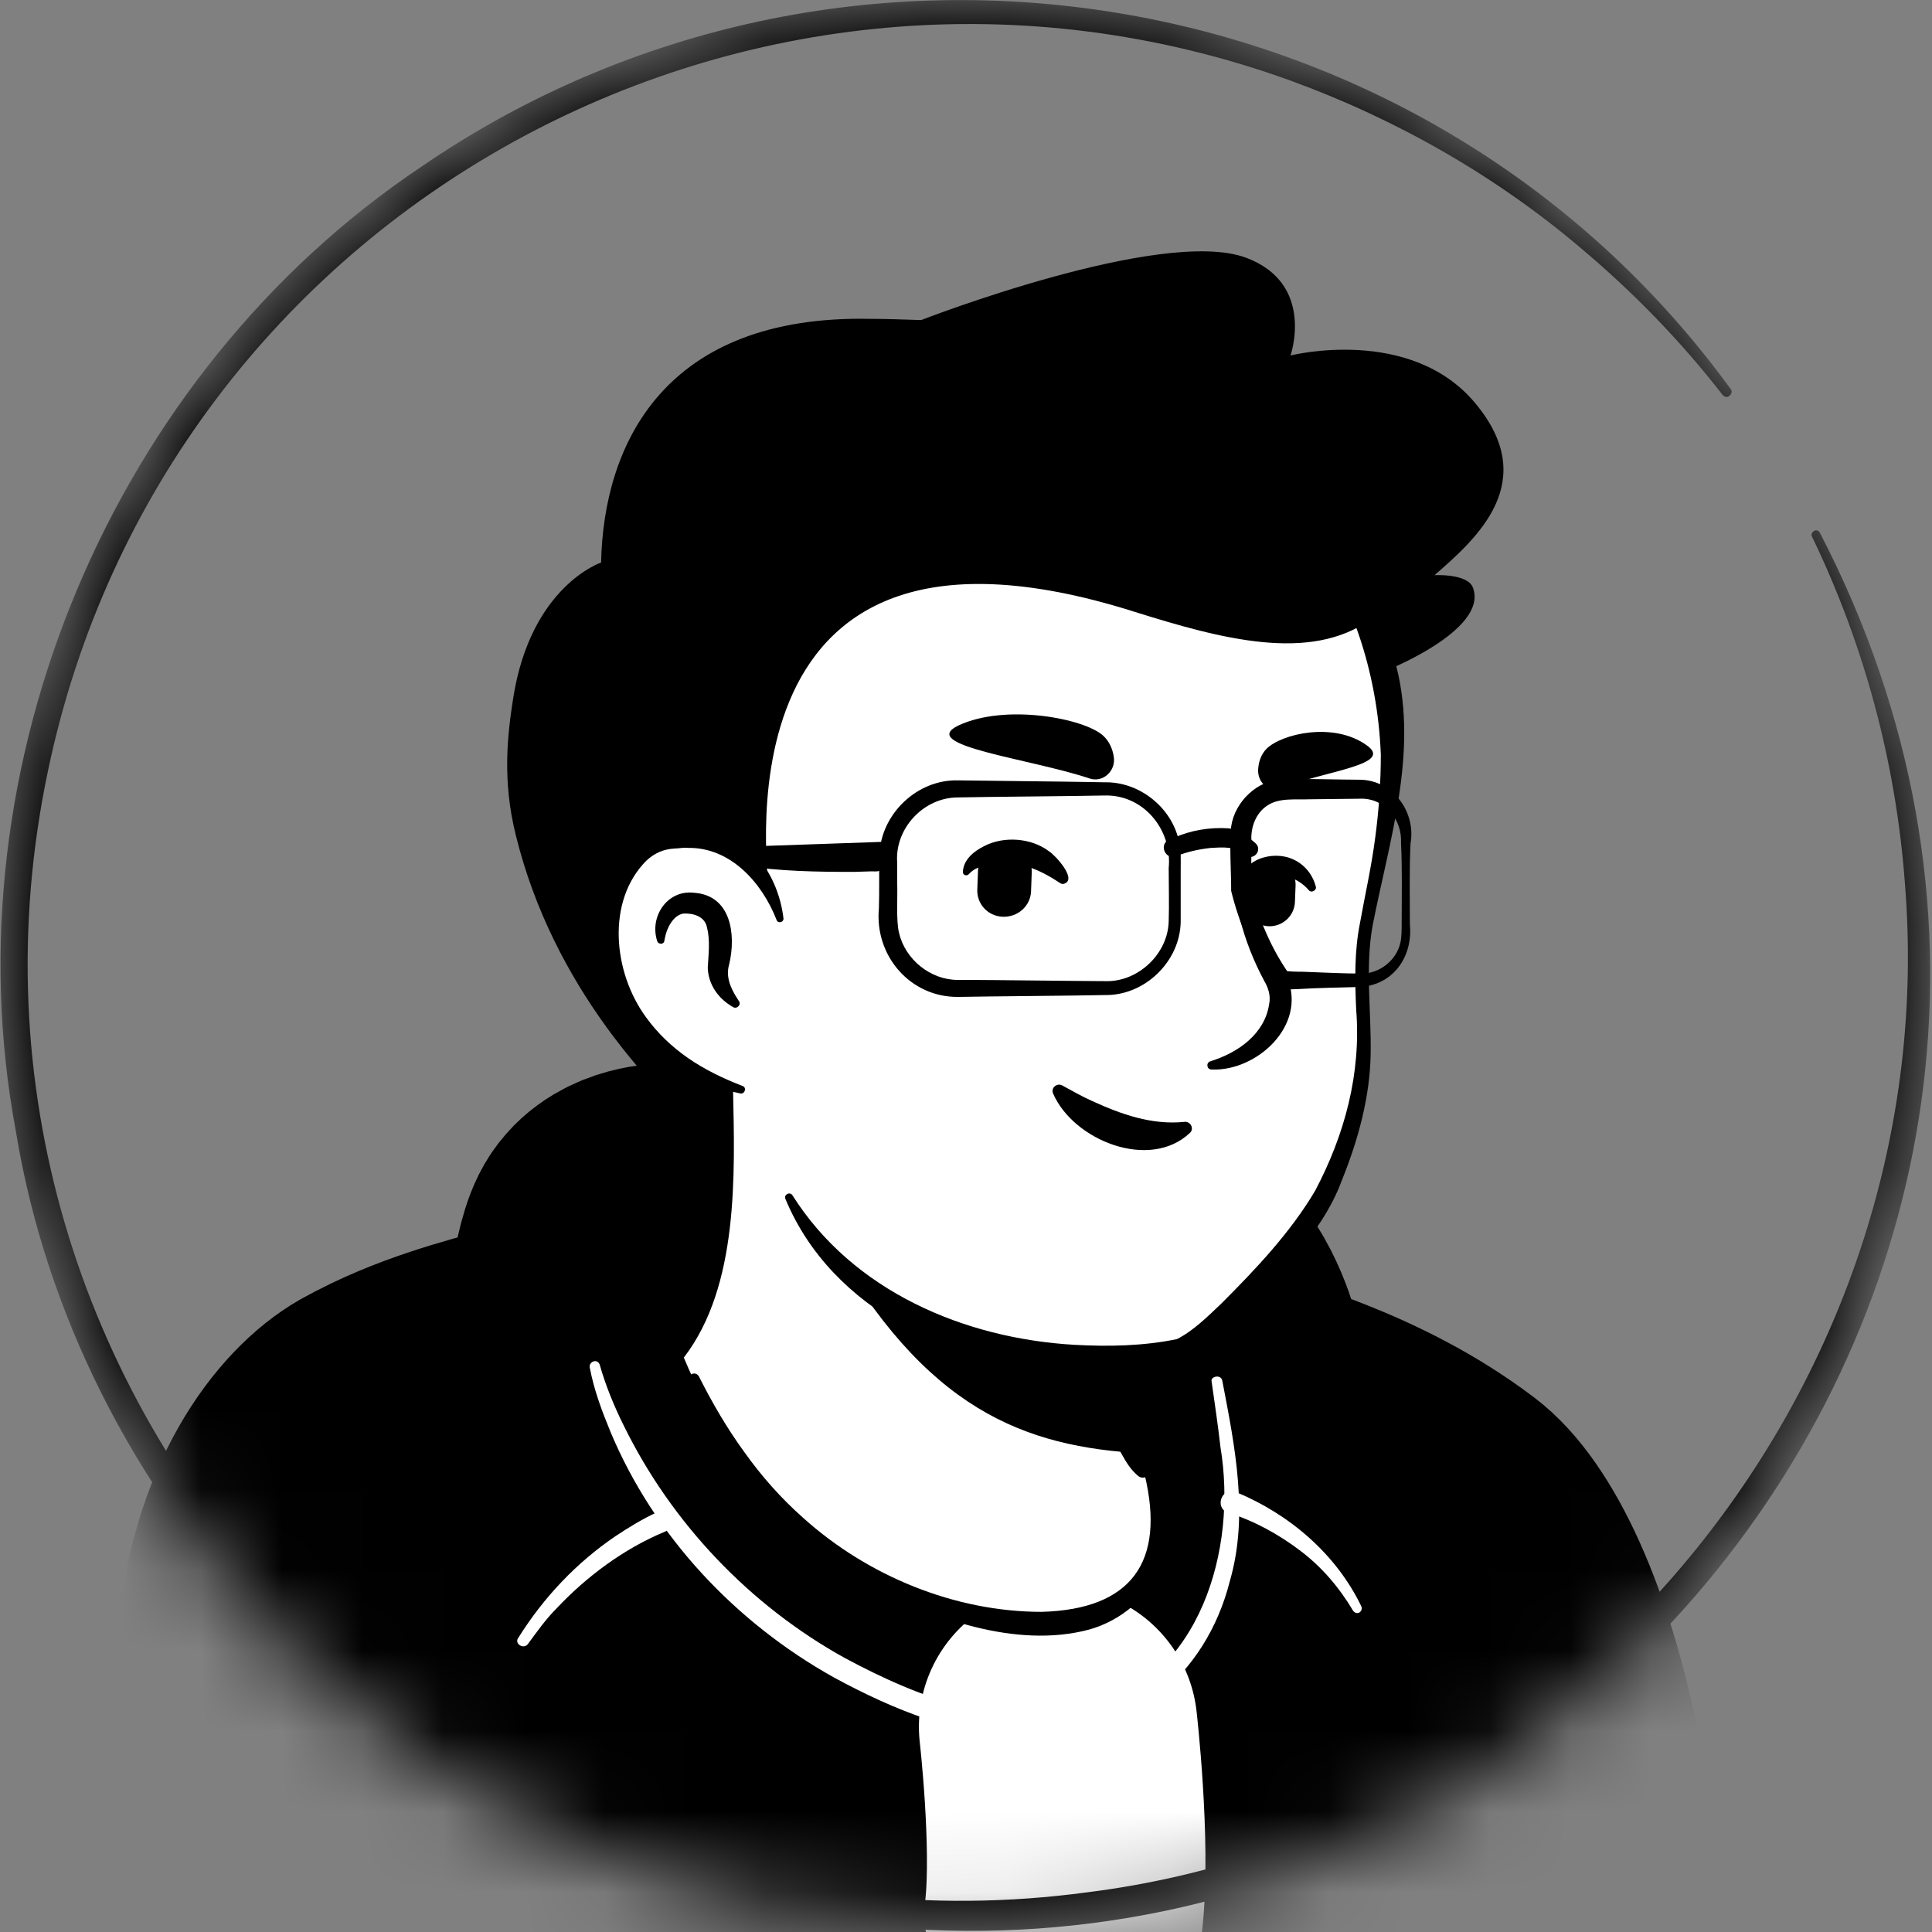 <svg width="24" height="24" viewBox="0 0 24 24" fill="none" xmlns="http://www.w3.org/2000/svg">
<rect x="0" y="0" width="24" height="24" fill="#808080" stroke="none"/>
<mask id="mask0_1812_41584" style="mask-type:alpha" maskUnits="userSpaceOnUse" x="0" y="0" width="24" height="24">
<circle cx="11.961" cy="11.961" r="11.961" fill="#D9D9D9"/>
</mask>
<g mask="url(#mask0_1812_41584)">
<path d="M18.518 21.835C18.463 21.875 18.4 21.914 18.345 21.953C18.282 21.992 18.227 22.031 18.165 22.063C18.11 22.094 18.063 22.125 18.008 22.157C18 22.165 17.992 22.165 17.984 22.172C17.804 22.282 17.616 22.384 17.427 22.478C17.372 22.51 17.31 22.541 17.255 22.565C17.255 22.565 17.247 22.573 17.239 22.573C17.176 22.604 17.114 22.635 17.051 22.667C16.925 22.729 16.792 22.784 16.667 22.839C16.604 22.871 16.533 22.894 16.471 22.918C16.408 22.941 16.337 22.973 16.274 22.996C16.212 23.02 16.141 23.051 16.078 23.075C16.078 23.075 16.078 23.075 16.07 23.075C16.008 23.098 15.937 23.122 15.874 23.145C15.733 23.192 15.584 23.239 15.443 23.286C15.396 23.302 15.341 23.318 15.294 23.333C15.145 23.38 14.996 23.42 14.847 23.451C14.792 23.467 14.737 23.474 14.675 23.49C14.533 23.521 14.384 23.553 14.243 23.584C14.212 23.592 14.188 23.592 14.157 23.6C14.11 23.608 14.055 23.616 14.008 23.623C13.937 23.631 13.874 23.647 13.804 23.655C13.773 23.663 13.741 23.663 13.71 23.671C13.671 23.678 13.623 23.686 13.576 23.686C13.451 23.702 13.318 23.718 13.192 23.733C13.153 23.741 13.106 23.741 13.067 23.749H13.059C13.004 23.757 12.949 23.757 12.894 23.765C12.839 23.773 12.784 23.773 12.729 23.773C12.698 23.773 12.659 23.78 12.627 23.78C12.565 23.78 12.51 23.788 12.455 23.788C12.376 23.788 12.306 23.796 12.227 23.796C12.149 23.796 12.078 23.796 12 23.796C11.945 23.796 11.89 23.796 11.835 23.796C8.525 23.749 5.553 22.345 3.427 20.118C3.427 20.118 3.427 20.11 3.42 20.11C3.184 19.898 3.388 18.769 4.337 18.055C5.529 17.153 8.384 16.588 8.384 16.588C8.384 16.588 9.49 16.408 13.592 17.263C15.992 17.765 17.82 18.494 18.839 20.471C19.051 20.878 19.263 21.506 18.518 21.835Z" fill="white"/>
<path d="M13.616 17.177C15.122 17.482 16.729 17.812 17.969 18.808C18.384 19.145 18.659 19.639 18.886 20.118C18.996 20.353 19.106 20.596 19.192 20.855C19.239 21.027 19.31 21.224 19.271 21.427C19.263 21.482 19.216 21.553 19.177 21.592C18.996 21.773 18.8 21.882 18.604 22.023C17.451 22.823 16.125 23.388 14.753 23.686C11.694 24.353 8.384 23.835 5.694 22.227C4.8 21.686 3.976 21.027 3.271 20.251C3.192 20.157 3.192 20 3.192 19.898C3.2 19.663 3.263 19.435 3.341 19.224C3.529 18.737 3.773 18.251 4.188 17.914C4.486 17.71 4.808 17.537 5.137 17.396C6.173 16.957 7.263 16.651 8.384 16.526C8.478 16.518 8.494 16.651 8.4 16.667C7.325 16.886 6.259 17.216 5.263 17.663C4.902 17.843 4.518 18 4.227 18.282C3.953 18.58 3.757 18.949 3.6 19.326C3.498 19.553 3.427 19.914 3.459 20.094C3.953 20.682 4.533 21.2 5.161 21.647C8.596 24.047 13.812 24.204 17.467 22.204C17.796 22.023 18.118 21.82 18.424 21.608C18.573 21.506 18.729 21.42 18.847 21.302C18.855 21.294 18.847 21.302 18.847 21.31C18.847 21.318 18.839 21.326 18.839 21.326C18.847 21.231 18.816 21.106 18.776 20.98C18.635 20.526 18.408 20.047 18.165 19.631C17.78 19.012 17.129 18.62 16.471 18.306C16.016 18.094 15.537 17.929 15.051 17.773C14.565 17.616 14.071 17.482 13.576 17.365C13.451 17.333 13.49 17.153 13.616 17.177Z" fill="black"/>
<path d="M14.384 15.875C14.384 15.875 13.639 15.686 12 15.161C10.361 14.635 8.243 14.98 8.243 14.98C8.243 14.98 7.726 14.988 7.529 15.38C7.333 15.773 7.349 16.58 7.051 16.8C6.98 16.847 6.784 16.902 6.494 16.98C6.024 17.114 5.31 17.286 4.604 17.678C4.078 17.977 3.333 18.886 3.216 20.51C3.192 20.831 3.2 24.157 3.051 24.479C1.812 26.996 1.867 25.867 1.867 25.867H21.035C21.035 25.867 19.749 24 19.42 22.165C19.075 20.251 18.479 19.137 17.992 18.769C16.863 17.914 15.639 17.639 15.169 17.427L15.114 16.722C15.122 16.714 14.816 15.757 14.384 15.875Z" fill="black" stroke="black" stroke-width="3.534" stroke-miterlimit="10" stroke-linecap="round" stroke-linejoin="round"/>
<path d="M15.184 17.153C15.341 17.969 15.514 18.824 15.278 19.639C14.98 20.824 14 21.631 12.761 21.584C11.906 21.569 11.098 21.239 10.361 20.839C9.137 20.157 8.126 19.082 7.584 17.788C7.475 17.522 7.38 17.271 7.326 16.988C7.318 16.957 7.341 16.918 7.38 16.91C7.412 16.902 7.443 16.925 7.451 16.957C7.522 17.208 7.631 17.475 7.749 17.71C8.345 18.925 9.318 19.945 10.494 20.596C11.412 21.09 12.51 21.514 13.545 21.224C14.91 20.839 15.373 19.247 15.161 17.977C15.13 17.702 15.09 17.435 15.051 17.161C15.035 17.098 15.169 17.067 15.184 17.153Z" fill="white"/>
<path d="M13.145 21.451C13.145 21.451 13.31 22.894 13.216 23.773" stroke="white" stroke-width="3.46" stroke-miterlimit="10" stroke-linecap="round" stroke-linejoin="round"/>
<path d="M8.259 19.027C7.749 19.239 7.286 19.584 6.91 19.984C6.777 20.118 6.667 20.274 6.557 20.424C6.502 20.494 6.384 20.416 6.439 20.345C6.753 19.843 7.161 19.412 7.647 19.082C7.812 18.973 7.977 18.871 8.165 18.784C8.235 18.753 8.314 18.784 8.345 18.847C8.377 18.91 8.337 18.996 8.259 19.027Z" fill="white"/>
<path d="M15.349 18.533C16.016 18.808 16.596 19.302 16.91 19.953C16.925 19.984 16.91 20.016 16.886 20.032C16.855 20.047 16.823 20.032 16.808 20.008C16.635 19.718 16.416 19.459 16.141 19.255C15.882 19.059 15.569 18.886 15.255 18.792C15.082 18.73 15.176 18.471 15.349 18.533Z" fill="white"/>
<path d="M14.353 19.263C14.188 20.071 13.121 20.557 11.325 19.828C9.459 19.075 8.651 17.278 8.447 16.745C9.553 14.675 8.784 13.239 8.784 13.239C11.333 13.02 13.561 16 13.561 16L13.906 17.474C13.937 17.6 14 17.71 14.094 17.788C14.259 18.078 14.455 18.745 14.353 19.263Z" fill="white"/>
<path d="M8.408 16.769C8.557 16.541 8.651 16.274 8.714 16.016C8.831 15.475 8.871 14.925 8.878 14.377V14.173C8.855 13.969 8.784 13.757 8.706 13.569C8.604 13.318 8.973 13.161 9.09 13.412C9.106 13.443 9.106 13.498 9.106 13.53C9.129 14.596 9.176 15.969 8.502 16.855C8.455 16.902 8.361 16.831 8.408 16.769Z" fill="black"/>
<path d="M13.647 15.984C13.765 16.055 13.804 16.149 13.82 16.243C13.867 16.431 13.851 16.635 13.898 16.831C13.937 17.02 14.055 17.2 14.086 17.396C14.126 17.6 14.243 18.031 14.29 18.243C14.306 18.29 14.274 18.345 14.22 18.353C14.188 18.361 14.165 18.353 14.141 18.337C14.039 18.251 13.992 18.165 13.929 18.055C13.828 17.867 13.757 17.694 13.694 17.482C13.639 17.294 13.663 17.09 13.616 16.894C13.576 16.706 13.467 16.526 13.428 16.329C13.404 16.235 13.396 16.133 13.467 16.016C13.514 15.969 13.592 15.953 13.647 15.984Z" fill="black"/>
<path d="M14.212 18.055C12.714 17.977 11.49 17.506 10.298 15.38C11.302 16.267 12.486 16.604 13.733 16.761L13.898 17.482C13.93 17.608 14.118 17.977 14.212 18.055Z" fill="black"/>
<path d="M14.149 17.765C14.416 18.267 14.573 18.894 14.408 19.451C14.282 19.843 13.922 20.133 13.53 20.243C12.62 20.486 11.569 20.102 10.761 19.671C9.765 19.114 9.028 18.18 8.557 17.161C8.526 17.082 8.635 17.02 8.682 17.098C8.847 17.427 9.035 17.749 9.247 18.039C9.459 18.337 9.702 18.612 9.977 18.855C10.777 19.576 11.859 20.023 12.941 20.023C14.055 19.992 14.479 19.404 14.22 18.322C14.181 18.149 14.118 17.969 14.031 17.82C13.984 17.757 14.102 17.686 14.149 17.765Z" fill="black"/>
<path d="M17.184 8.345C17.326 9.004 17.396 9.537 17.012 11.294C16.635 13.043 17.553 13.404 15.38 16.204C14.494 17.349 12.345 17.027 10.604 15.843C10.016 15.443 9.765 14.416 9.326 13.686C8.98 13.114 8.824 13.71 8.369 13.216C7.749 12.541 7.004 11.184 7.373 8.784C7.969 4.894 11.051 4.439 13.333 4.871C15.631 5.31 16.808 6.612 17.184 8.345Z" fill="white"/>
<path d="M8.761 13.914C8.58 13.608 8.345 13.341 8.126 13.059C7.914 12.769 7.741 12.447 7.6 12.118C6.667 9.827 7.027 6.604 9.318 5.255C10.267 4.706 11.412 4.573 12.478 4.659C14.761 4.824 16.855 5.874 17.349 8.29C17.616 9.357 17.255 10.455 17.051 11.498C16.957 12.016 17.035 12.549 17.027 13.082C17.02 13.623 16.871 14.165 16.667 14.667C16.541 15.012 16.322 15.318 16.094 15.6C15.718 16.055 15.341 16.518 14.863 16.871C14.753 16.949 14.557 16.988 14.424 17.004C14.055 17.059 13.694 17.075 13.325 17.051C11.882 16.988 10.337 16.29 9.757 14.894C9.733 14.839 9.812 14.8 9.843 14.847C10.596 16.039 11.976 16.627 13.349 16.706C13.773 16.729 14.204 16.721 14.62 16.635C14.823 16.533 15.004 16.353 15.177 16.188C15.6 15.765 16.031 15.31 16.337 14.792C16.706 14.094 16.91 13.333 16.847 12.541C16.831 12.188 16.823 11.82 16.894 11.467C16.957 11.114 17.035 10.777 17.082 10.416C17.129 10.071 17.153 9.718 17.153 9.373C17.114 8.361 16.784 7.318 16.141 6.533C14.722 4.769 11.365 4.306 9.475 5.514C8.282 6.251 7.726 7.631 7.545 8.973C7.271 10.58 7.349 12.165 8.627 13.333L9.004 13.726C9.153 13.898 8.886 14.102 8.761 13.914Z" fill="black"/>
<path d="M9.686 11.42C9.686 11.42 9.443 10.243 8.298 10.384C7.31 10.51 6.965 12.878 9.208 13.537" fill="white"/>
<path d="M9.106 12.51C8.926 12.408 8.8 12.235 8.792 12.024C8.8 11.867 8.824 11.686 8.784 11.529C8.761 11.38 8.604 11.341 8.486 11.349C8.361 11.373 8.282 11.529 8.259 11.655C8.259 11.663 8.251 11.686 8.251 11.694C8.243 11.733 8.18 11.733 8.165 11.694C8.063 11.388 8.29 11.051 8.62 11.09C9.082 11.121 9.145 11.608 9.059 11.976C9.012 12.133 9.075 12.274 9.161 12.408L9.176 12.431C9.216 12.478 9.153 12.541 9.106 12.51Z" fill="black"/>
<path d="M15.38 10.588C15.498 11.145 15.718 11.663 15.992 12.149C16.235 12.745 15.608 13.31 15.051 13.286C14.988 13.286 14.98 13.2 15.035 13.184C15.388 13.075 15.71 12.839 15.765 12.478C15.788 12.369 15.757 12.274 15.702 12.18C15.443 11.694 15.286 11.137 15.325 10.588C15.325 10.549 15.38 10.549 15.38 10.588Z" fill="black"/>
<path d="M9.647 11.428C9.467 10.965 9.074 10.525 8.549 10.533C8.502 10.525 8.424 10.541 8.376 10.541C8.243 10.549 8.133 10.596 8.031 10.69C7.529 11.192 7.616 12.078 8.024 12.635C8.165 12.831 8.345 13.004 8.549 13.145C8.753 13.286 8.98 13.396 9.223 13.49C9.278 13.506 9.255 13.592 9.2 13.584C8.674 13.475 8.173 13.216 7.827 12.784C7.294 12.141 7.184 11.067 7.82 10.439C7.961 10.314 8.157 10.22 8.353 10.22C8.416 10.22 8.51 10.204 8.573 10.22C8.902 10.235 9.216 10.4 9.42 10.659C9.6 10.878 9.702 11.145 9.733 11.412C9.733 11.459 9.663 11.475 9.647 11.428Z" fill="black"/>
<path d="M14.784 14.071C14.282 14.549 13.333 14.165 13.082 13.584C13.051 13.514 13.129 13.451 13.192 13.482C13.325 13.553 13.443 13.623 13.569 13.678C13.929 13.843 14.306 13.976 14.706 13.937C14.784 13.922 14.839 14.016 14.784 14.071Z" fill="black"/>
<path d="M12.455 11.388C12.267 11.38 12.126 11.223 12.141 11.035L12.149 10.816C12.157 10.627 12.314 10.486 12.502 10.502C12.69 10.51 12.831 10.667 12.816 10.855L12.808 11.075C12.8 11.255 12.643 11.396 12.455 11.388Z" fill="black"/>
<path d="M15.757 11.506C15.584 11.498 15.451 11.349 15.459 11.177L15.467 10.973C15.475 10.8 15.623 10.667 15.796 10.675C15.969 10.682 16.102 10.831 16.094 11.004L16.086 11.208C16.078 11.38 15.929 11.514 15.757 11.506Z" fill="black"/>
<path d="M13.161 10.965C12.902 10.792 12.62 10.675 12.306 10.737C12.204 10.753 12.102 10.784 12.039 10.855C12.016 10.886 11.961 10.878 11.961 10.831C11.969 10.675 12.102 10.572 12.227 10.51C12.47 10.384 12.808 10.408 13.027 10.572C13.106 10.62 13.373 10.91 13.231 10.973C13.2 10.988 13.184 10.98 13.161 10.965Z" fill="black"/>
<path d="M15.404 11.004C15.404 10.675 15.812 10.557 16.063 10.675C16.204 10.737 16.306 10.863 16.345 11.012C16.361 11.059 16.29 11.098 16.259 11.059C16.125 10.902 15.898 10.823 15.718 10.918C15.663 10.949 15.655 10.973 15.639 11.004C15.639 11.161 15.412 11.153 15.404 11.004Z" fill="black"/>
<path d="M13.537 9.671C13.702 9.725 13.867 9.576 13.835 9.396C13.82 9.302 13.78 9.208 13.702 9.137C13.467 8.925 12.494 8.737 11.906 9.012C11.388 9.263 12.784 9.42 13.537 9.671Z" fill="black"/>
<path d="M15.882 9.796C15.749 9.843 15.608 9.702 15.631 9.537C15.639 9.451 15.671 9.365 15.733 9.302C15.922 9.114 16.565 8.965 16.973 9.255C17.326 9.498 16.494 9.569 15.882 9.796Z" fill="black"/>
<path d="M17.82 7.145C18.353 6.682 19.137 5.984 18.329 5.012C17.522 4.039 16.031 4.416 16.031 4.416C16.031 4.416 16.345 3.522 15.475 3.2C14.424 2.816 11.443 3.976 11.443 3.976C11.223 3.969 11.012 3.961 10.816 3.961C8.243 3.906 7.498 5.529 7.467 6.988C7.467 6.988 6.596 7.278 6.376 8.667C6.306 9.114 6.235 9.686 6.408 10.377C6.871 12.259 8.118 13.569 8.91 14.235C9.208 14.016 8.682 13.71 8.722 13.349C7.02 12.518 7.388 10.502 8.298 10.384C8.996 10.298 9.365 10.706 9.537 11.035C9.608 11.129 8.667 5.882 14.094 7.6C15.169 7.937 16.274 8.235 17.027 7.694C17.114 7.859 17.169 8.055 17.184 8.345C17.184 8.345 18.494 7.835 18.298 7.302C18.235 7.122 17.82 7.145 17.82 7.145Z" fill="black"/>
<path d="M13.726 12.361C13.365 12.369 12.251 12.377 11.906 12.384C11.31 12.392 10.863 11.874 10.918 11.286C10.925 11.09 10.918 10.816 10.925 10.62C10.941 10.11 11.396 9.678 11.906 9.694L13.231 9.71C13.333 9.71 13.623 9.718 13.726 9.718C14.149 9.71 14.549 10.024 14.643 10.439C14.675 10.557 14.667 10.682 14.667 10.784V11.451C14.659 11.945 14.22 12.369 13.726 12.361ZM13.726 12.188C14.133 12.204 14.51 11.851 14.518 11.443C14.525 11.231 14.518 11.004 14.518 10.784C14.565 10.306 14.204 9.867 13.718 9.882C13.38 9.89 12.251 9.898 11.898 9.906C11.475 9.906 11.114 10.29 11.145 10.714C11.145 10.769 11.145 10.91 11.145 10.965C11.153 11.137 11.129 11.435 11.169 11.592C11.247 11.922 11.561 12.173 11.898 12.173H12.063C12.29 12.173 13.49 12.188 13.726 12.188Z" fill="black"/>
<path d="M16.886 9.922L16.267 9.929C16.094 9.937 15.89 9.906 15.741 10.008C15.6 10.102 15.537 10.274 15.545 10.439C15.545 10.643 15.545 10.855 15.537 11.059L15.529 11.027C15.639 11.412 15.788 11.78 16.016 12.102L15.937 12.055C16 12.071 16.11 12.071 16.173 12.071C16.408 12.079 16.682 12.094 16.918 12.094C17.137 12.094 17.349 11.929 17.396 11.71C17.412 11.647 17.412 11.537 17.412 11.475C17.412 11.137 17.42 10.808 17.404 10.471C17.42 10.173 17.192 9.906 16.886 9.922ZM16.886 9.686C17.302 9.686 17.592 10.086 17.522 10.479C17.506 10.816 17.514 11.145 17.514 11.482C17.553 11.874 17.318 12.227 16.91 12.259C16.737 12.267 16.573 12.267 16.408 12.274C16.322 12.274 16.11 12.29 16.031 12.29C15.992 12.298 15.929 12.29 15.89 12.29C15.859 12.29 15.828 12.267 15.812 12.243C15.569 11.882 15.396 11.482 15.294 11.067C15.294 10.8 15.271 10.533 15.294 10.267C15.341 9.953 15.624 9.686 15.945 9.678C16.165 9.671 16.667 9.686 16.886 9.686Z" fill="black"/>
<path d="M14.58 10.408C14.792 10.314 15.027 10.274 15.263 10.29C15.341 10.298 15.42 10.322 15.49 10.384L15.592 10.471C15.694 10.557 15.569 10.706 15.467 10.62C15.341 10.51 15.192 10.525 15.043 10.533C14.894 10.549 14.753 10.58 14.612 10.635C14.479 10.69 14.392 10.494 14.518 10.431L14.58 10.408Z" fill="black"/>
<path d="M11.051 10.69C10.996 10.816 10.933 10.831 10.831 10.824L10.604 10.831C10.149 10.831 9.686 10.824 9.231 10.753C9.075 10.745 9.067 10.525 9.224 10.518L11.043 10.455C11.098 10.455 11.137 10.51 11.114 10.557L11.051 10.69Z" fill="black"/>
<path d="M22.604 6.612C27.365 15.78 18.996 26.125 9.02 23.6C4.541 22.486 0.941 18.604 0.196 14.047C-0.651 9.514 1.396 4.643 5.224 2.078C10.471 -1.529 17.741 -0.329 21.498 4.831C21.521 4.855 21.514 4.894 21.482 4.918C21.459 4.941 21.42 4.933 21.396 4.902C20.878 4.235 20.29 3.631 19.647 3.09C18.588 2.188 17.349 1.482 16.039 1.004C9.373 -1.412 2.055 2.604 0.596 9.576C-1.051 17.388 5.592 24.58 13.514 23.506C19.623 22.737 24.165 17.098 23.663 10.965C23.553 9.482 23.161 8.016 22.51 6.667C22.494 6.643 22.51 6.612 22.533 6.596C22.557 6.58 22.588 6.588 22.604 6.612Z" fill="black"/>
</g>
</svg>
